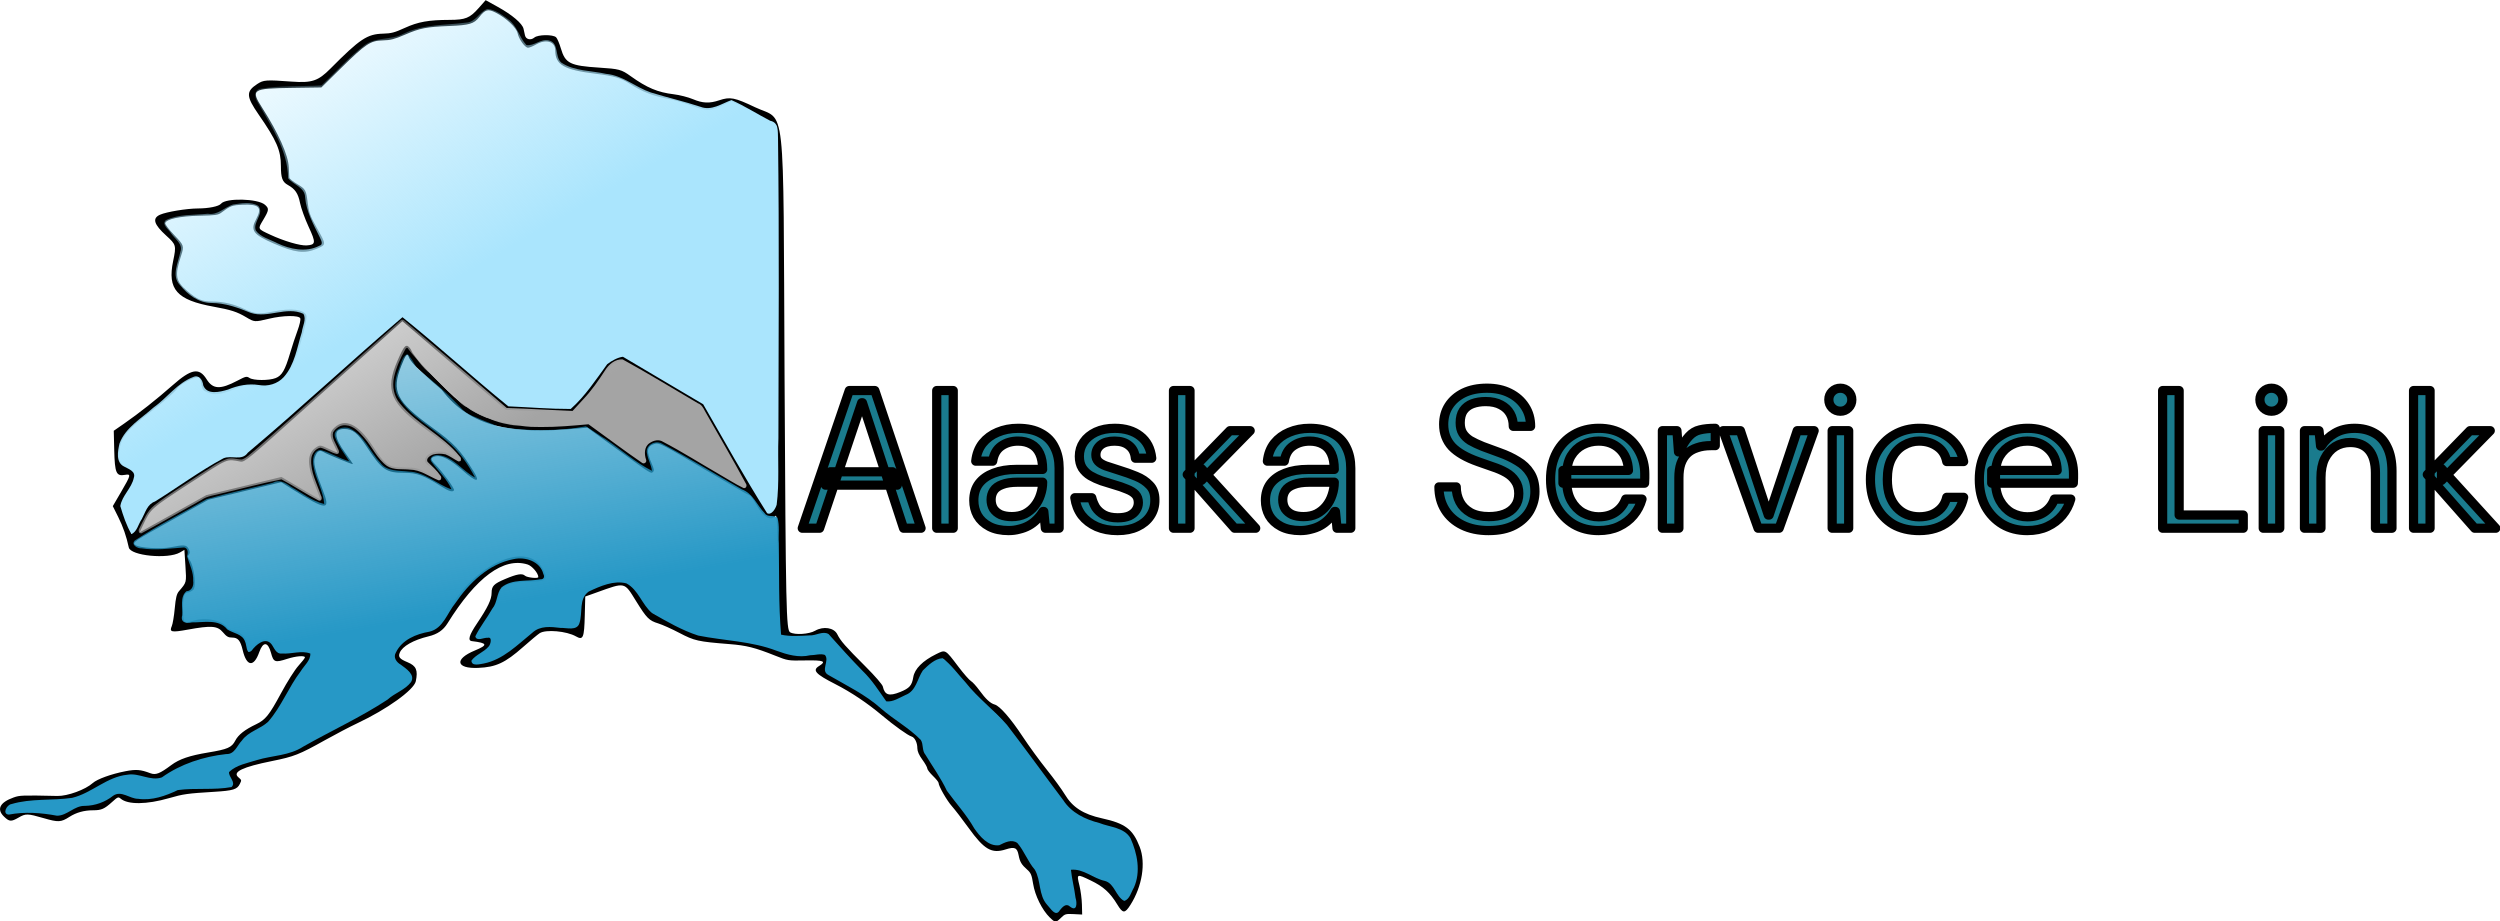 <?xml version="1.0" encoding="UTF-8" standalone="no"?>
<!-- Created with Inkscape (http://www.inkscape.org/) -->

<svg
   width="226.876mm"
   height="83.606mm"
   viewBox="0 0 857.485 315.99"
   version="1.1"
   id="svg1"
   inkscape:version="1.4.2 (f4327f4, 2025-05-13)"
   sodipodi:docname="aksl1_no_underline.svg"
   inkscape:export-filename="aksl1_no_underline.svg"
   inkscape:export-xdpi="119.6917"
   inkscape:export-ydpi="119.6917"
   xmlns:inkscape="http://www.inkscape.org/namespaces/inkscape"
   xmlns:sodipodi="http://sodipodi.sourceforge.net/DTD/sodipodi-0.dtd"
   xmlns:xlink="http://www.w3.org/1999/xlink"
   xmlns="http://www.w3.org/2000/svg"
   xmlns:svg="http://www.w3.org/2000/svg">
  <sodipodi:namedview
     id="namedview1"
     pagecolor="#ffffff"
     bordercolor="#000000"
     borderopacity="0.25"
     inkscape:showpageshadow="2"
     inkscape:pageopacity="0.0"
     inkscape:pagecheckerboard="0"
     inkscape:deskcolor="#d1d1d1"
     inkscape:document-units="mm"
     inkscape:zoom="0.87"
     inkscape:cx="692.52874"
     inkscape:cy="304.02299"
     inkscape:window-width="1920"
     inkscape:window-height="1111"
     inkscape:window-x="-9"
     inkscape:window-y="-9"
     inkscape:window-maximized="1"
     inkscape:current-layer="layer8-1">
    <inkscape:page
       x="0"
       y="1.9440756e-21"
       width="857.485"
       height="315.99"
       id="page1"
       margin="0"
       bleed="0" />
  </sodipodi:namedview>
  <defs
     id="defs1">
    <linearGradient
       inkscape:collect="always"
       xlink:href="#linearGradient401"
       id="linearGradient413"
       gradientUnits="userSpaceOnUse"
       x1="219.48"
       y1="502.8"
       x2="143.581"
       y2="371.339"
       gradientTransform="matrix(0.395,0,0,0.395,-10.495,-21.746)" />
    <linearGradient
       id="linearGradient401"
       inkscape:collect="always">
      <stop
         style="stop-color:#aae5fd;stop-opacity:1;"
         offset="0.484"
         id="stop401" />
      <stop
         style="stop-color:#aae5fd;stop-opacity:0;"
         offset="1"
         id="stop402" />
    </linearGradient>
    <linearGradient
       inkscape:collect="always"
       xlink:href="#linearGradient403"
       id="linearGradient414"
       gradientUnits="userSpaceOnUse"
       x1="215.106"
       y1="533.135"
       x2="145.305"
       y2="412.236"
       gradientTransform="matrix(0.395,0,0,0.395,-10.495,-21.746)" />
    <linearGradient
       id="linearGradient403"
       inkscape:collect="always">
      <stop
         style="stop-color:#a4a4a4;stop-opacity:1;"
         offset="0.435"
         id="stop403" />
      <stop
         style="stop-color:#a4a4a4;stop-opacity:0;"
         offset="1"
         id="stop404" />
    </linearGradient>
    <linearGradient
       inkscape:collect="always"
       xlink:href="#linearGradient405"
       id="linearGradient415"
       gradientUnits="userSpaceOnUse"
       x1="232.411"
       y1="648.342"
       x2="187.243"
       y2="392.182"
       gradientTransform="matrix(0.395,0,0,0.395,-10.495,-21.746)" />
    <linearGradient
       id="linearGradient405"
       inkscape:collect="always">
      <stop
         style="stop-color:#2698c6;stop-opacity:1;"
         offset="0.536"
         id="stop405" />
      <stop
         style="stop-color:#2698c6;stop-opacity:0;"
         offset="1"
         id="stop406" />
    </linearGradient>
  </defs>
  <g
     inkscape:label="Layer 1"
     inkscape:groupmode="layer"
     id="layer1"
     transform="translate(-71.244,-241.569)">
    <g
       inkscape:groupmode="layer"
       id="layer8-1"
       inkscape:label="tester"
       style="display:inline"
       transform="matrix(3.78,0,0,3.78,-6.374,-235.784)">
      <path
         style="display:none;fill:#f9f9f9;stroke:none;stroke-width:0.677"
         d="m 239.313,242.684 c -4.251,1.216 -7.384,5.496 -12.275,4.678 -10.421,0.642 -20.296,4.03 -30.167,6.867 -6.208,3.575 -10.216,10.104 -15.987,13.85 -7.087,1.055 -14.774,0.18 -21.482,2.858 -3.551,2.918 1.121,6.995 2.084,9.962 3.477,6.627 6.366,13.543 8.094,20.695 2.342,3.149 5.308,6.027 5.923,10.042 1.22,4.207 3.797,8.425 4.237,12.641 -6.094,2.88 -13.227,-0.515 -18.539,-3.511 -3.788,-2.652 2.664,-8.392 -1.823,-10.596 -7.914,-1.498 -14.96,3.89 -22.781,3.169 -3.346,0.474 -8.714,0.719 -9.722,4.386 1.37,3.53 6.045,5.976 4.71,10.354 -0.61,4.597 -1.731,10.413 2.992,13.509 6.926,5.256 16.244,4.842 24.273,7.614 5.027,1.623 10.411,-1.767 15.202,0.006 0.126,6.432 -2.794,12.706 -5.204,18.639 -2.442,5.671 -10.179,4.213 -15.264,5.308 -3.794,-0.112 -9.352,3.333 -12.045,-0.599 -0.772,-2.551 -3.883,-4.247 -5.984,-1.815 -8.582,6.527 -17.791,13.008 -23.764,21.924 -2.445,3.595 -0.556,8.041 2.784,10.423 3.264,4.747 -4.957,8.838 -2.637,13.838 1.935,4.665 2.745,10.831 7.564,13.661 4.904,0.891 9.946,-0.409 14.898,0.011 0.153,4.241 2.715,8.695 1.13,12.693 -2.932,2.397 -2.488,6.924 -2.742,10.306 1.426,3.591 6.676,1.921 9.741,2.749 5.478,0.668 10.589,3.675 13.293,8.315 2.494,1.643 5.158,-4.147 7.56,-0.894 2.342,3.006 6.164,3.936 9.895,2.985 2.55,-0.779 2.904,0.372 1.593,2.203 -4.178,7.441 -8.21,15.235 -14.228,21.495 -4.646,2.167 -7.229,6.761 -11.636,9.05 -8.233,1.957 -16.282,4.677 -23.531,8.955 -5.54,-0.285 -11.584,-3.174 -16.451,0.646 -4.844,1.8 -8.924,5.154 -13.678,6.93 -7.057,1.321 -14.684,0.298 -21.473,2.71 -2.138,1.89 1.372,3.237 3.153,2.747 6.948,0.026 14.291,0.975 20.777,-1.874 4.048,-0.264 8.141,-0.776 11.573,-3.046 4.178,-2.38 8.347,1.747 12.775,0.46 7.223,-1.344 14.349,-3.411 21.801,-3.187 2.675,-0.309 8.131,-0.431 7.167,-4.305 -0.756,-1.785 -0.335,-3.376 1.97,-3.538 11.352,-3.382 22.931,-6.86 33.179,-12.934 9.156,-5.297 19.119,-10.065 26.47,-17.605 0.541,-3.723 -4.768,-5.62 -5.405,-8.93 2.622,-7.54 14.646,-5.413 17.372,-12.917 5.056,-7.796 11.596,-15.874 21.018,-18.982 3.869,-1.371 10.7,0.468 10.311,4.735 -5.128,1.298 -12.798,0.061 -15.208,5.823 -1.431,5.352 -5.876,9.661 -6.898,15.047 0.383,1.923 3.603,1.325 4.303,1.966 -1.196,2.654 -5.929,3.811 -5.459,6.956 3.841,2.925 8.857,-0.898 12.275,-2.809 5.394,-3.366 10.095,-9.503 17.356,-8.373 3.034,-0.477 8.841,1.725 8.578,-3 0.775,-3.676 -0.599,-9.046 4.384,-10.448 3.616,-1.496 9.251,-3.796 11.902,0.367 6.137,7.267 13.95,13.724 23.79,15.731 8.267,2.023 16.914,2.347 24.935,5.284 5.493,1.377 11.164,1.911 16.821,2.211 -0.444,3.752 1.717,7.11 5.449,8.418 6.549,3.726 12.793,7.889 19.034,12.06 4.266,3.25 9.37,6.31 10.456,11.783 5.913,11.06 12.885,21.82 21.652,31.049 1.608,1.802 4.281,2.005 5.9,0.16 4.511,-2.004 6.099,3.356 7.779,6.064 3.698,5.297 3.555,12.416 8.115,17.162 2.352,1.254 4.159,-2.06 6.734,-1.306 3.295,-1.485 0.259,-5.729 0.633,-8.267 -1.478,-3.783 0.622,-5.401 4.394,-3.14 4.209,1.817 8.85,3.487 11.023,7.71 2.187,4.296 4.336,-0.605 5.21,-2.939 1.837,-5.095 1.252,-11.018 -0.688,-16.007 -3.638,-5.118 -10.903,-5.603 -16.079,-8.336 -5.699,-1.854 -8.584,-7.814 -12.132,-12.027 -8.329,-11.984 -17.51,-23.472 -28.06,-33.805 -3.068,-2.734 -5.157,-6.914 -8.954,-8.696 -5.498,0.967 -7.399,6.877 -10.001,10.811 -2.287,1.545 -5.111,3.554 -7.814,3.69 -6.722,-7.948 -12.822,-16.719 -21.199,-23.212 -4.889,-1.373 -10.227,-0.118 -15.25,-0.178 -1.202,-58.523 -0.828,-117.06 -0.903,-175.591 -4.191,-3.831 -9.969,-6.327 -15.256,-8.826 -4.464,-1.05 -8.33,3.894 -12.817,1.249 -9.777,-2.722 -19.576,-6.248 -28.812,-10.552 -5.672,-1.676 -12.957,-0.912 -17.387,-5.212 -1.742,-2.7 -3.105,-7.985 -7.578,-6.547 -1.968,0.564 -4.381,2.768 -5.396,-0.318 -3.163,-3.932 -6.256,-8.812 -11.31,-10.637 z"
         id="path4"
         transform="matrix(0.265,0,0,0.265,1.687,62.385)" />
      <path
         style="display:inline;fill:#000000;stroke-width:1.493"
         d="m 115.781,209.528 c -0.698,-0.695 -1.335,-1.986 -1.502,-3.045 -0.13,-0.823 -0.205,-0.998 -0.562,-1.311 -0.486,-0.427 -0.64,-0.688 -0.754,-1.284 -0.132,-0.69 -0.353,-0.79 -1.166,-0.531 -1.283,0.41 -1.949,0.025 -3.373,-1.948 -0.568,-0.787 -1.249,-1.673 -1.513,-1.968 -0.458,-0.512 -1.212,-1.831 -1.212,-2.12 -6e-5,-0.075 -0.231,-0.36 -0.513,-0.633 -0.282,-0.273 -0.513,-0.579 -0.513,-0.68 0,-0.101 -0.202,-0.46 -0.449,-0.797 -0.293,-0.401 -0.449,-0.753 -0.449,-1.016 0,-0.518 -0.232,-0.993 -0.529,-1.082 -0.335,-0.1 -1.564,-0.978 -2.68,-1.916 -1.334,-1.12 -2.805,-2.105 -4.237,-2.836 -1.806,-0.921 -2.105,-1.256 -1.474,-1.644 0.697,-0.429 0.43,-0.537 -1.251,-0.506 -1.565,0.029 -1.577,0.027 -2.727,-0.432 -1.844,-0.736 -2.6,-0.927 -4.171,-1.051 -2.836,-0.225 -3.161,-0.298 -4.523,-1.013 -0.688,-0.361 -1.553,-0.75 -1.921,-0.863 -0.831,-0.255 -1.046,-0.471 -2.003,-2.013 -1.103,-1.777 -0.948,-1.742 -3.597,-0.792 l -1.021,0.366 -0.044,1.723 c -0.052,2.035 -0.149,2.264 -0.798,1.894 -0.849,-0.484 -2.733,-0.651 -3.292,-0.292 -0.175,0.112 -0.857,0.681 -1.517,1.264 -1.622,1.433 -2.456,1.82 -4.069,1.886 -2.013,0.083 -2.182,-0.796 -0.304,-1.575 1.222,-0.507 1.167,-0.68 -0.268,-0.854 -0.392,-0.048 -0.251,-0.535 0.46,-1.592 0.986,-1.464 1.334,-2.192 1.335,-2.79 0.002,-0.617 0.198,-0.818 1.22,-1.251 1.086,-0.46 1.556,-0.539 1.806,-0.304 0.186,0.174 1.211,0.28 1.211,0.125 0,-0.352 -0.569,-1.018 -0.978,-1.145 -2.178,-0.675 -4.655,1.148 -7.265,5.348 -0.383,0.617 -0.914,0.982 -1.704,1.172 -1.393,0.334 -2.394,0.904 -2.628,1.494 -0.154,0.389 -0.014,0.558 0.716,0.861 0.781,0.324 0.951,0.718 0.743,1.722 -0.162,0.781 -2.622,2.55 -5.295,3.806 -0.661,0.311 -1.983,1.002 -2.937,1.535 -2.348,1.313 -2.814,1.497 -4.819,1.901 -2.66,0.536 -3.603,0.986 -3.061,1.461 0.321,0.281 0.316,0.259 0.139,0.625 -0.236,0.486 -0.609,0.6 -2.295,0.703 -2.459,0.15 -2.824,0.201 -4.131,0.579 -2.015,0.583 -3.726,0.6 -4.379,0.045 -0.215,-0.183 -0.266,-0.164 -0.772,0.294 -0.708,0.64 -0.977,0.759 -1.721,0.76 -0.823,9e-4 -1.529,0.196 -2.156,0.596 -0.775,0.495 -0.999,0.506 -2.341,0.118 -1.472,-0.426 -1.625,-0.429 -2.282,-0.049 -0.671,0.388 -0.832,0.376 -1.322,-0.099 -0.684,-0.663 -0.369,-1.284 0.875,-1.727 0.568,-0.202 0.767,-0.209 3.977,-0.139 0.919,0.02 2.543,-0.573 3.209,-1.173 0.396,-0.357 1.688,-0.823 2.96,-1.07 0.972,-0.188 1.376,-0.156 2.265,0.18 0.488,0.184 0.855,0.042 1.898,-0.739 0.728,-0.544 1.664,-0.864 3.337,-1.14 1.777,-0.293 2.147,-0.454 2.471,-1.08 0.276,-0.534 0.866,-0.997 1.895,-1.487 0.843,-0.402 1.186,-0.829 2.247,-2.797 0.571,-1.059 1.264,-2.152 1.594,-2.515 0.322,-0.353 0.585,-0.692 0.585,-0.753 0,-0.19 -0.825,-0.121 -1.616,0.135 -1.108,0.358 -1.234,0.311 -1.464,-0.547 -0.275,-1.023 -0.719,-1.05 -1.067,-0.063 -0.492,1.393 -1.146,1.315 -1.5,-0.178 -0.207,-0.875 -0.432,-1.145 -0.955,-1.145 -0.355,0 -0.511,-0.089 -0.842,-0.482 -0.496,-0.588 -1.05,-0.629 -3.199,-0.237 -1.48,0.27 -1.681,0.224 -1.437,-0.329 0.082,-0.187 0.202,-0.903 0.266,-1.593 0.091,-0.98 0.174,-1.322 0.383,-1.566 0.702,-0.821 0.685,-0.755 0.586,-2.302 l -0.093,-1.449 -0.404,0.235 c -1.087,0.631 -4.48,0.301 -4.642,-0.452 -0.217,-1.012 -0.518,-1.881 -0.957,-2.76 l -0.494,-0.992 0.758,-1.299 c 0.894,-1.532 0.918,-1.638 0.342,-1.537 -0.788,0.139 -0.919,-0.163 -0.97,-2.226 l -0.043,-1.776 0.94,-0.652 c 1.358,-0.942 2.975,-2.22 4.393,-3.472 1.709,-1.508 2.415,-1.635 3.089,-0.555 0.575,0.922 1.235,0.954 2.796,0.134 0.76,-0.399 0.84,-0.417 1.097,-0.248 0.368,0.242 1.769,0.249 2.373,0.012 0.571,-0.224 0.855,-0.714 1.312,-2.261 0.184,-0.624 0.487,-1.543 0.673,-2.043 0.186,-0.5 0.3,-1.002 0.254,-1.115 -0.12,-0.293 -1.56,-0.275 -2.851,0.035 -1.293,0.311 -1.311,0.309 -2.059,-0.136 -0.827,-0.493 -1.392,-0.676 -2.947,-0.956 -3.356,-0.604 -4.218,-1.575 -3.681,-4.15 0.293,-1.407 0.273,-1.48 -0.621,-2.292 -1.134,-1.029 -1.299,-1.58 -0.57,-1.906 0.579,-0.259 2.427,-0.564 3.445,-0.568 0.981,-0.003 1.895,-0.191 2.087,-0.429 0.438,-0.542 3.344,-0.474 3.987,0.093 0.39,0.344 0.375,0.482 -0.153,1.368 -0.509,0.854 -0.533,0.803 0.64,1.351 1.227,0.574 2.716,1.011 3.301,0.97 0.833,-0.058 0.851,-0.236 0.172,-1.7 -0.329,-0.711 -0.677,-1.675 -0.772,-2.144 -0.179,-0.882 -0.443,-1.272 -1.118,-1.647 -0.488,-0.271 -0.621,-0.636 -0.621,-1.704 0,-1.428 -0.381,-2.31 -2.02,-4.68 -1.14,-1.648 -1.161,-2.096 -0.129,-2.768 0.579,-0.377 0.787,-0.392 3.122,-0.221 1.841,0.135 2.405,-0.054 3.519,-1.176 2.69,-2.709 3.338,-3.139 4.786,-3.175 0.733,-0.018 1.045,-0.101 1.963,-0.521 1.208,-0.552 2.158,-0.722 4.068,-0.728 1.438,-0.004 1.829,-0.163 2.628,-1.065 l 0.642,-0.724 1.108,0.614 c 1.296,0.718 2.22,1.504 2.328,1.98 0.042,0.185 0.102,0.455 0.133,0.6 0.079,0.369 0.525,0.475 0.847,0.201 0.327,-0.278 1.689,-0.296 1.976,-0.026 0.102,0.096 0.297,0.552 0.433,1.013 0.4,1.353 0.833,1.57 3.473,1.739 1.813,0.116 2.018,0.171 2.854,0.77 1.478,1.06 2.468,1.477 3.915,1.649 0.527,0.063 1.31,0.263 1.744,0.446 0.881,0.371 1.498,0.397 2.38,0.101 0.995,-0.334 1.389,-0.259 3.246,0.625 2.844,1.353 2.552,-1.315 2.685,24.5 0.11,21.138 0.149,22.937 0.504,23.148 0.433,0.257 1.716,0.177 2.27,-0.142 0.751,-0.433 1.712,-0.28 2.009,0.318 0.303,0.611 0.722,1.09 2.571,2.937 0.856,0.855 1.522,1.626 1.563,1.808 0.173,0.779 0.567,0.903 1.577,0.494 0.845,-0.341 1.062,-0.589 1.187,-1.351 0.122,-0.747 0.854,-1.481 2.073,-2.081 0.864,-0.425 0.811,-0.455 2.021,1.141 0.48,0.633 0.991,1.217 1.135,1.298 0.144,0.081 0.49,0.461 0.768,0.844 0.578,0.795 0.989,1.176 1.394,1.291 0.463,0.132 1.452,1.265 2.533,2.904 0.56,0.849 1.544,2.2 2.186,3.001 0.642,0.802 1.377,1.81 1.634,2.24 0.7,1.175 1.679,1.806 3.376,2.178 2.113,0.463 2.803,0.985 3.424,2.591 0.567,1.467 0.229,3.581 -0.841,5.263 -0.509,0.8 -0.686,0.796 -1.188,-0.028 -0.669,-1.097 -1.262,-1.633 -2.425,-2.192 -1.271,-0.611 -1.278,-0.608 -1.015,0.457 0.113,0.457 0.215,1.238 0.227,1.735 l 0.022,0.904 -0.77,-0.039 c -0.717,-0.036 -0.796,-0.013 -1.147,0.331 -0.472,0.464 -0.528,0.462 -1.027,-0.035 z m 0.975,-0.92 c 0.319,-0.406 0.56,-0.449 0.978,-0.174 0.28,0.184 0.285,0.179 0.285,-0.271 -1.5e-4,-0.407 -0.205,-1.649 -0.458,-2.779 -0.084,-0.377 -0.072,-0.392 0.318,-0.392 0.494,0 1.26,0.289 1.628,0.613 0.15,0.132 0.497,0.273 0.772,0.313 0.799,0.116 1.13,0.339 1.519,1.023 0.741,1.303 0.809,1.313 1.364,0.19 0.568,-1.148 0.643,-2.175 0.261,-3.591 -0.435,-1.616 -0.604,-1.762 -2.648,-2.297 -2.434,-0.637 -3.057,-1.048 -4.276,-2.821 -0.456,-0.663 -1.101,-1.531 -1.435,-1.929 -0.333,-0.398 -1.056,-1.374 -1.607,-2.17 -1.512,-2.186 -2.357,-3.181 -3.17,-3.738 -0.406,-0.278 -1.025,-0.867 -1.377,-1.309 -0.352,-0.442 -1.002,-1.199 -1.444,-1.682 -0.443,-0.483 -0.928,-1.038 -1.078,-1.233 -0.274,-0.355 -0.274,-0.355 -0.769,-0.114 -0.862,0.42 -1.412,0.972 -1.59,1.597 -0.287,1.007 -0.564,1.306 -1.701,1.84 -1.379,0.648 -1.461,0.628 -2.062,-0.518 -0.403,-0.767 -0.794,-1.232 -2.14,-2.545 -0.906,-0.884 -1.83,-1.885 -2.053,-2.226 -0.426,-0.65 -0.532,-0.698 -1.105,-0.493 -0.729,0.26 -2.259,0.363 -3.064,0.205 l -0.77,-0.151 -0.033,-5.536 c -0.028,-4.636 -0.061,-5.501 -0.204,-5.317 -0.39,0.501 -1.082,0.117 -1.674,-0.929 -0.29,-0.512 -0.585,-0.932 -0.656,-0.934 -0.071,-0.001 -1.943,-1.081 -4.161,-2.399 -3.756,-2.231 -4.06,-2.388 -4.428,-2.29 -0.759,0.203 -0.829,0.636 -0.295,1.831 0.198,0.442 0.223,0.612 0.108,0.72 -0.196,0.184 -0.108,0.24 -3.293,-2.078 l -2.662,-1.937 -1.041,0.092 c -5.879,0.519 -9.579,-0.112 -12.185,-3.532 -1.271,-1.126 -0.198,-0.131 -1.851,-1.642 -0.547,-0.5 -0.383,-0.356 -0.613,-0.598 -0.23,-0.241 -0.457,-0.553 -0.505,-0.693 -0.149,-0.442 -0.29,-0.284 -0.711,0.8 -0.889,2.288 -0.433,3.201 2.756,5.515 2.079,1.509 2.613,2.075 3.852,4.08 0.616,0.996 0.196,0.942 -1.018,-0.131 -1.123,-0.993 -1.917,-1.411 -2.442,-1.288 -0.51,0.12 -0.518,0.278 -0.036,0.754 0.623,0.615 1.774,2.198 1.69,2.325 -0.133,0.202 -0.459,0.101 -1.2,-0.371 -1.514,-0.965 -2.182,-1.211 -3.29,-1.211 -1.692,0 -2.039,-0.24 -3.453,-2.391 -0.807,-1.228 -1.263,-1.586 -2.022,-1.587 -0.986,-9.2e-4 -0.95,0.732 0.105,2.188 0.381,0.525 0.692,0.976 0.692,1.001 0,0.072 -2.314,-0.874 -2.661,-1.088 -0.374,-0.23 -0.597,-0.098 -0.798,0.472 -0.161,0.459 0.024,1.23 0.711,2.959 0.766,1.929 0.379,1.912 -2.851,-0.123 l -0.915,-0.577 -3.307,0.797 -3.307,0.797 -3.222,1.799 c -3.648,2.037 -3.713,2.081 -3.372,2.319 0.353,0.246 2.307,0.364 3.158,0.191 1.237,-0.251 1.455,-0.231 1.651,0.149 0.136,0.264 0.14,0.376 0.02,0.512 -0.122,0.138 -0.106,0.243 0.075,0.502 0.425,0.609 0.632,2.463 0.303,2.717 -0.15,0.116 -0.347,0.211 -0.436,0.211 -0.359,0 -0.479,0.366 -0.475,1.459 0.004,1.319 0.06,1.393 0.848,1.142 1.193,-0.381 2.742,-0.073 3.209,0.638 0.047,0.071 0.32,0.188 0.607,0.261 0.713,0.18 1.112,0.617 1.212,1.327 l 0.082,0.578 0.406,-0.499 c 0.747,-0.92 1.702,-0.846 2.052,0.158 0.169,0.485 0.228,0.493 1.787,0.235 1.793,-0.296 1.99,0.31 0.61,1.878 -0.289,0.329 -0.983,1.438 -1.541,2.466 -1.118,2.057 -1.385,2.361 -2.523,2.879 -0.8,0.364 -1.228,0.761 -1.844,1.713 -0.359,0.554 -0.359,0.554 -1.368,0.623 -1.643,0.112 -4.072,0.996 -5.085,1.851 -0.559,0.472 -0.811,0.494 -1.828,0.165 -1.383,-0.447 -2.454,-0.253 -4.229,0.766 -2.297,1.318 -1.909,1.208 -4.562,1.297 -2.742,0.092 -3.753,0.307 -3.829,0.814 -0.041,0.271 -0.016,0.281 0.513,0.211 1.568,-0.209 2.032,-0.213 2.907,-0.027 1.246,0.266 1.605,0.247 2.056,-0.109 0.57,-0.451 1.211,-0.661 2.013,-0.661 0.776,0 1.138,-0.135 1.908,-0.712 0.582,-0.436 0.976,-0.468 1.563,-0.128 0.911,0.529 2.559,0.41 3.97,-0.287 0.77,-0.38 0.77,-0.38 2.952,-0.345 2.621,0.042 2.855,-0.028 2.396,-0.726 -0.153,-0.233 -0.278,-0.511 -0.278,-0.618 0,-0.596 2.534,-1.447 5.463,-1.836 0.217,-0.029 0.736,-0.261 1.155,-0.517 0.419,-0.256 2.012,-1.117 3.54,-1.915 2.914,-1.521 4.152,-2.247 4.794,-2.812 0.212,-0.187 0.645,-0.468 0.963,-0.626 1.056,-0.524 1.01,-1.219 -0.126,-1.916 -0.764,-0.468 -0.891,-0.778 -0.581,-1.423 0.42,-0.875 1.579,-1.649 2.663,-1.779 1.073,-0.129 1.368,-0.373 2.151,-1.78 2.369,-4.256 7.065,-6.431 8.565,-3.967 0.592,0.973 0.391,1.254 -0.896,1.254 -2.086,0 -2.982,0.371 -2.987,1.237 -0.003,0.435 -0.125,0.713 -0.656,1.487 -0.359,0.524 -0.837,1.269 -1.064,1.657 l -0.411,0.705 0.554,-0.089 c 0.917,-0.148 0.936,-0.143 0.977,0.253 0.049,0.475 -0.309,0.904 -1.206,1.442 -0.836,0.502 -0.872,0.662 -0.148,0.658 1.143,-0.006 3.048,-1.034 4.138,-2.232 0.771,-0.848 1.747,-1.325 2.48,-1.213 2.502,0.384 2.543,0.365 2.617,-1.201 0.075,-1.579 0.201,-1.767 1.555,-2.315 2.233,-0.904 3.036,-0.702 4.067,1.022 0.603,1.008 1.104,1.565 1.492,1.656 0.186,0.044 0.923,0.405 1.637,0.801 1.577,0.877 2.054,1.01 4.47,1.253 2.107,0.212 3.28,0.462 4.757,1.014 1.471,0.55 1.91,0.619 2.695,0.423 1.58,-0.395 2.1,-0.144 1.793,0.869 -0.245,0.808 -0.271,0.779 1.568,1.7 1.365,0.683 2.296,1.31 3.546,2.387 0.506,0.436 1.483,1.17 2.171,1.632 1.205,0.808 1.689,1.354 1.48,1.672 -0.125,0.19 0.316,1.037 1.134,2.178 0.402,0.561 0.766,1.157 0.808,1.324 0.136,0.534 0.427,0.969 1.125,1.682 0.374,0.383 0.831,0.977 1.015,1.32 1.134,2.12 2.306,2.939 3.197,2.235 0.647,-0.512 1.619,-0.038 1.894,0.924 0.07,0.245 0.386,0.757 0.702,1.139 0.316,0.382 0.601,0.862 0.635,1.068 0.033,0.205 0.098,0.644 0.143,0.976 0.107,0.788 0.318,1.245 0.825,1.787 0.501,0.536 0.559,0.541 0.921,0.082 z m -83.516,-35.199 0.682,-1.327 3.515,-2.292 c 3.515,-2.292 3.515,-2.292 4.092,-2.209 0.318,0.046 0.696,0.088 0.841,0.094 0.18,0.007 2.538,-2.024 7.44,-6.41 3.947,-3.531 7.218,-6.406 7.269,-6.389 0.051,0.017 2.223,1.856 4.827,4.085 l 4.735,4.054 1.85,0.077 c 1.018,0.043 2.288,0.108 2.823,0.146 l 0.972,0.068 1.017,-1.079 c 0.587,-0.622 1.253,-1.496 1.574,-2.063 0.519,-0.918 0.608,-1.009 1.326,-1.349 l 0.77,-0.365 1.947,1.151 c 1.071,0.633 2.75,1.628 3.732,2.211 l 1.786,1.061 2.835,4.937 c 1.624,2.828 2.919,4.952 3.033,4.972 0.119,0.021 0.312,-0.154 0.482,-0.438 0.283,-0.473 0.283,-0.473 0.251,-17.554 l -0.033,-17.081 -2.046,-1.124 -2.046,-1.124 -0.871,0.412 c -1.086,0.514 -1.383,0.513 -2.745,-0.003 -0.602,-0.228 -1.424,-0.476 -1.827,-0.551 -1.661,-0.309 -2.618,-0.674 -3.835,-1.46 -0.778,-0.503 -1.378,-0.675 -3.074,-0.884 -2.849,-0.351 -3.642,-0.811 -3.642,-2.111 0,-0.808 -0.83,-1.072 -1.733,-0.549 -0.282,0.163 -0.614,0.299 -0.736,0.301 -0.278,0.004 -0.833,-0.766 -0.951,-1.32 -0.107,-0.504 -1.035,-1.38 -1.963,-1.855 -0.727,-0.371 -0.964,-0.309 -1.524,0.403 -0.474,0.602 -0.89,0.726 -2.685,0.798 -2.116,0.086 -2.679,0.196 -4.063,0.795 -0.938,0.406 -1.294,0.497 -1.993,0.513 -1.13,0.025 -1.547,0.302 -3.81,2.529 l -1.769,1.741 -2.644,0.039 c -3.669,0.054 -3.793,0.137 -2.71,1.83 1.472,2.302 2.351,4.273 2.401,5.381 0.019,0.431 0.039,0.852 0.044,0.936 0.005,0.084 0.319,0.339 0.698,0.567 0.799,0.48 0.83,0.536 0.983,1.795 0.098,0.804 0.223,1.137 0.825,2.207 0.874,1.55 0.875,1.506 -0.044,1.893 -1.081,0.456 -1.948,0.349 -3.842,-0.472 -1.902,-0.825 -2.18,-1.203 -1.629,-2.224 0.576,-1.068 0.276,-1.381 -1.258,-1.308 -0.934,0.044 -1.088,0.102 -1.897,0.713 -0.29,0.219 -0.535,0.254 -1.989,0.283 -1.769,0.035 -3.033,0.311 -3.106,0.678 -0.02,0.102 0.341,0.578 0.802,1.059 0.912,0.951 0.929,1.002 0.638,1.891 -0.591,1.801 -0.506,2.292 0.557,3.204 0.89,0.764 1.343,0.955 2.264,0.955 1.017,0 1.943,0.215 2.927,0.678 0.966,0.455 1.309,0.485 2.602,0.228 1.664,-0.331 2.807,-0.195 3.016,0.36 0.148,0.395 -0.906,4.089 -1.448,5.072 -0.51,0.927 -1.705,1.589 -2.62,1.452 -1.554,-0.232 -1.505,-0.235 -2.433,0.148 -1.184,0.488 -1.791,0.573 -2.395,0.336 -0.505,-0.198 -0.536,-0.242 -0.661,-0.951 -0.057,-0.322 -0.145,-0.452 -0.306,-0.452 -0.397,0 -1.578,0.625 -1.797,0.952 -0.247,0.368 -1.204,1.208 -2.65,2.325 -2.149,1.66 -2.627,2.328 -2.66,3.717 -0.017,0.69 0.126,0.884 0.876,1.196 0.918,0.382 0.863,0.946 -0.254,2.586 -0.565,0.83 -0.565,0.759 -0.017,2.008 0.246,0.56 0.448,1.114 0.449,1.23 0.004,0.399 0.146,0.207 0.826,-1.116 z m 9.424,-3.023 3.407,-0.824 0.584,0.342 c 0.321,0.188 1.099,0.647 1.728,1.021 0.629,0.373 1.162,0.661 1.185,0.64 0.023,-0.021 -0.127,-0.449 -0.332,-0.95 -0.893,-2.178 -0.879,-3.208 0.049,-3.779 0.288,-0.177 0.354,-0.166 1.088,0.181 0.43,0.204 0.781,0.348 0.781,0.32 0,-0.028 -0.144,-0.34 -0.32,-0.695 -0.414,-0.836 -0.404,-1.129 0.053,-1.558 0.953,-0.895 2.153,-0.324 3.437,1.637 1.194,1.823 1.443,1.989 2.981,1.989 0.971,0 1.093,0.031 2.128,0.539 l 1.098,0.539 -0.382,-0.521 c -0.21,-0.287 -0.529,-0.612 -0.71,-0.723 -0.755,-0.465 -0.144,-1.281 0.958,-1.281 0.491,0 0.742,0.085 1.286,0.437 l 0.676,0.437 -0.307,-0.407 c -0.496,-0.657 -1.247,-1.312 -2.749,-2.399 -3.373,-2.441 -3.875,-3.619 -2.697,-6.325 0.6,-1.378 0.763,-1.55 1.102,-1.162 0.137,0.157 0.2,0.368 0.248,0.437 0.801,1.146 1.358,1.626 3.198,3.464 3.025,3.021 5.845,3.478 11.772,2.955 l 1.046,-0.092 1.521,1.104 c 0.837,0.607 1.995,1.45 2.574,1.872 0.976,0.712 1.043,0.743 0.922,0.417 -0.359,-0.969 0.05,-1.72 1.054,-1.932 0.418,-0.088 0.641,0.024 3.969,2.003 1.939,1.153 3.691,2.18 3.892,2.281 0.407,0.205 0.644,0.663 -2.54,-4.909 l -1.276,-2.232 -3.493,-2.072 c -1.921,-1.14 -3.555,-2.072 -3.631,-2.072 -0.648,0 -1.141,0.398 -1.685,1.361 -0.333,0.59 -1.003,1.464 -1.658,2.163 l -1.099,1.173 -1.348,-0.069 c -0.741,-0.038 -2.109,-0.105 -3.04,-0.148 l -1.693,-0.08 -4.697,-4.019 -4.697,-4.019 -1.952,1.746 c -1.074,0.96 -4.291,3.842 -7.15,6.404 -4.894,4.386 -5.22,4.654 -5.583,4.59 -1.335,-0.236 -1.003,-0.378 -4.62,1.975 -3.538,2.301 -3.525,2.29 -4.225,3.775 l -0.317,0.673 3.028,-1.691 3.028,-1.691 z"
         id="path388-3"
         sodipodi:nodetypes="cssssssssssscsssssssssscsssssssscssscsssssssssssssssscssssssscsssssscsssssssssscssscscscssssscsssscsssscssssssssssssccscscsssscscssscsssssssssssssssssssscssscssccsssssccssssssssssssssssssscssscssssscsssssssssssscssssssssscccssssssssssssscssssssssssscsscssscsssscssssssssssssscssssssssscsssssssssssssssssssssccsccsssccccssscsscsssscccsccsssscssscscsccsscsssssscscsssssssssscssssssssssccccsssssssssssscsssscssssssccssssssscsssscsccccsscsscccc" />
      <path
         style="display:inline;fill:url(#linearGradient413);stroke:none;stroke-width:0.103"
         d="m 64.766,127.091 c -0.736,0.257 -1.069,1.217 -1.936,1.244 -1.88,0.248 -3.908,0.13 -5.677,1.004 -1.136,0.622 -2.58,0.25 -3.613,1.098 -1.383,1.077 -2.554,2.396 -3.827,3.597 -1.853,0.1 -3.734,0.003 -5.568,0.297 -0.608,0.134 -0.506,0.86 -0.225,1.252 1.206,2.16 2.727,4.308 2.758,6.883 0.471,0.581 1.517,0.81 1.541,1.718 0.108,1.303 0.745,2.448 1.313,3.594 0.106,0.268 0.414,0.686 -0.043,0.815 -1.203,0.617 -2.63,0.31 -3.827,-0.256 -0.641,-0.342 -1.487,-0.528 -1.919,-1.143 -0.294,-0.761 0.808,-1.529 0.23,-2.227 -0.679,-0.416 -1.567,-0.234 -2.313,-0.122 -0.78,0.261 -1.376,0.987 -2.265,0.833 -1.267,0.136 -2.647,0.012 -3.818,0.584 -0.42,0.407 0.291,0.855 0.478,1.194 0.339,0.509 1.116,0.975 0.845,1.677 -0.17,0.954 -0.852,2.155 -0.043,3.014 0.713,0.877 1.693,1.623 2.873,1.628 1.234,0.006 2.419,0.429 3.563,0.9 1.573,0.511 3.224,-0.626 4.762,0.082 0.314,0.486 -0.079,1.139 -0.132,1.66 -0.436,1.388 -0.641,2.971 -1.647,4.089 -0.577,0.622 -1.43,0.861 -2.247,0.715 -0.963,-0.155 -1.915,0.041 -2.805,0.411 -0.723,0.214 -1.906,0.53 -2.25,-0.387 -0.035,-0.442 -0.373,-0.985 -0.888,-0.76 -1.469,0.542 -2.395,1.914 -3.645,2.794 -1.091,0.986 -2.532,1.8 -3.063,3.246 -0.158,0.692 -0.365,1.733 0.445,2.107 0.389,0.216 1.048,0.423 0.854,1.003 -0.192,0.95 -1.078,1.62 -1.225,2.569 0.256,0.866 0.555,1.769 1.007,2.536 0.505,-0.189 0.632,-0.923 0.94,-1.358 0.328,-0.596 0.486,-1.338 1.197,-1.593 2.077,-1.287 4.05,-2.756 6.203,-3.915 0.732,-0.324 1.679,0.275 2.221,-0.512 4.761,-4.004 9.304,-8.258 14.035,-12.296 3.26,2.622 6.364,5.453 9.603,8.087 1.882,0.08 3.79,0.244 5.663,0.239 1.311,-1.165 2.287,-2.658 3.31,-4.064 0.406,-0.317 0.966,-0.618 1.427,-0.673 2.427,1.436 4.854,2.872 7.281,4.308 1.905,3.312 3.762,6.654 5.802,9.887 0.396,0.214 0.769,-0.411 0.867,-0.768 0.256,-2 0.087,-4.033 0.158,-6.045 0.018,-9.067 0.081,-18.136 -0.036,-27.203 -0.032,-0.629 0.092,-1.428 -0.707,-1.593 -1.177,-0.61 -2.32,-1.344 -3.517,-1.878 -0.9,0.326 -1.815,1.006 -2.826,0.605 -1.48,-0.492 -3.004,-0.833 -4.491,-1.296 -1.396,-0.475 -2.547,-1.549 -4.062,-1.688 -1.342,-0.301 -2.849,-0.236 -4.039,-1.003 -0.66,-0.522 -0.176,-1.827 -1.174,-2.036 -0.722,-0.167 -1.326,0.543 -2.014,0.425 -0.651,-0.702 -0.845,-1.765 -1.666,-2.344 -0.55,-0.402 -1.169,-0.878 -1.871,-0.933 z"
         id="path399-8" />
      <path
         style="display:inline;fill:url(#linearGradient414);stroke:none;stroke-width:0.045"
         d="m 56.932,155.325 c -4.453,3.926 -8.83,7.938 -13.301,11.843 -0.369,0.281 -0.7,0.658 -1.146,0.811 -0.481,-7.9e-4 -0.97,-0.224 -1.443,-0.015 -0.853,0.315 -1.576,0.895 -2.349,1.361 -1.392,0.93 -2.84,1.785 -4.16,2.818 -0.663,0.516 -0.962,1.33 -1.337,2.052 -0.13,0.168 -0.105,0.51 0.17,0.481 1.823,-0.981 3.622,-2.018 5.437,-3.02 0.561,-0.396 1.263,-0.434 1.906,-0.621 1.789,-0.415 3.564,-0.9 5.366,-1.253 1.134,0.604 2.221,1.33 3.372,1.919 0.292,0.096 0.332,-0.266 0.208,-0.448 -0.358,-1.084 -0.96,-2.142 -0.879,-3.315 0.027,-0.463 0.368,-0.941 0.833,-1.034 0.517,0.124 0.968,0.457 1.483,0.573 0.295,0.008 0.203,-0.356 0.086,-0.508 -0.17,-0.465 -0.573,-0.942 -0.412,-1.463 0.245,-0.387 0.674,-0.69 1.152,-0.63 0.714,0.028 1.221,0.629 1.661,1.126 0.725,0.825 1.163,1.908 2.074,2.565 0.611,0.394 1.391,0.254 2.066,0.33 0.96,0.006 1.74,0.615 2.595,0.964 0.261,0.061 0.335,-0.286 0.168,-0.434 -0.316,-0.474 -0.751,-0.845 -1.153,-1.239 -0.163,-0.314 0.242,-0.564 0.491,-0.662 0.364,-0.099 0.769,-0.092 1.137,-0.016 0.409,0.157 0.769,0.443 1.165,0.641 0.284,0.051 0.305,-0.326 0.118,-0.456 -1.521,-1.915 -3.903,-2.915 -5.427,-4.809 -0.541,-0.648 -0.705,-1.538 -0.529,-2.352 0.187,-0.887 0.576,-1.741 1.02,-2.536 0.045,-0.125 0.192,-0.226 0.266,-0.061 0.222,0.293 0.497,0.639 0.755,0.912 0.359,0.441 0.607,0.791 1.039,1.164 0.233,0.126 0.832,0.869 2.249,2.133 0.291,0.263 0.871,0.95 1.34,1.116 0.59,0.566 3.358,1.637 1.101,0.486 1.611,1.307 4.835,1.178 2.736,1.091 1.745,0.112 1.155,0.193 2.845,0.192 1.437,0.011 2.869,-0.122 4.298,-0.249 1.62,1.16 3.207,2.367 4.851,3.492 0.187,0.159 0.466,-0.044 0.376,-0.271 -0.178,-0.514 -0.179,-1.213 0.341,-1.528 0.352,-0.235 0.819,-0.349 1.197,-0.101 1.742,0.908 3.401,1.965 5.102,2.945 0.733,0.413 1.437,0.883 2.196,1.247 0.249,0.073 0.349,-0.242 0.213,-0.409 -1.186,-2.216 -2.474,-4.377 -3.707,-6.568 -0.151,-0.295 -0.31,-0.598 -0.643,-0.715 -2.274,-1.331 -4.52,-2.713 -6.831,-3.981 -0.672,-0.044 -1.258,0.453 -1.593,1 -0.596,0.927 -1.227,1.834 -1.988,2.635 -0.317,0.351 -0.64,0.696 -0.96,1.044 -1.992,-0.077 -3.982,-0.206 -5.975,-0.27 -3.115,-2.66 -6.216,-5.336 -9.345,-7.979 -0.084,-0.029 -0.154,-0.054 -0.234,0.002 z"
         id="path400-7"
         sodipodi:nodetypes="cccccccccccccccccccccccccccccccccccccccccccccccccccccccccc" />
      <path
         style="display:inline;fill:url(#linearGradient415);stroke:none;stroke-width:0.103"
         d="m 57.433,158.439 c -0.496,0.301 -0.559,1.02 -0.788,1.521 -0.3,0.805 -0.42,1.747 0.123,2.483 1.042,1.656 2.867,2.567 4.294,3.844 1.101,0.895 1.923,2.092 2.578,3.329 -1.152,-0.6 -1.982,-1.913 -3.353,-2.03 -0.344,-0.052 -0.903,0.227 -0.587,0.619 0.593,0.825 1.402,1.554 1.806,2.483 -1.324,-0.448 -2.41,-1.566 -3.876,-1.612 -0.902,-0.112 -2.013,0.022 -2.603,-0.828 -0.947,-0.992 -1.441,-2.492 -2.754,-3.085 -0.521,-0.244 -1.535,0.031 -1.351,0.744 0.28,0.819 0.857,1.533 1.298,2.236 -0.898,-0.262 -1.706,-0.789 -2.601,-1.03 -0.688,0.055 -0.751,0.985 -0.629,1.511 0.19,1.166 0.884,2.217 0.964,3.387 -1.108,-0.244 -2.029,-1.011 -3.009,-1.549 -0.505,-0.384 -1.058,-0.702 -1.682,-0.365 -1.989,0.504 -4.012,0.917 -5.98,1.477 -2.168,1.262 -4.433,2.378 -6.526,3.761 -0.359,0.38 0.26,0.738 0.612,0.706 1.291,0.2 2.595,0.01 3.88,-0.083 0.364,0.087 0.363,0.517 0.255,0.795 0.222,0.74 0.6,1.449 0.559,2.246 0.066,0.438 -0.132,0.91 -0.61,0.934 -0.617,0.515 -0.331,1.476 -0.383,2.173 -0.189,0.677 0.363,0.775 0.879,0.652 1.06,0.02 2.443,-0.339 3.207,0.637 0.533,0.362 1.381,0.396 1.617,1.116 0.158,0.297 0.096,1.258 0.597,0.808 0.373,-0.514 1.229,-1.273 1.788,-0.593 0.266,0.343 0.414,0.931 0.97,0.857 0.851,0.067 1.755,-0.308 2.565,0.004 0.032,0.621 -0.569,1.102 -0.869,1.6 -1.108,1.451 -1.756,3.218 -2.963,4.592 -0.723,0.669 -1.786,0.872 -2.382,1.706 -0.445,0.454 -0.655,1.259 -1.412,1.221 -2.08,0.229 -4.135,0.898 -5.847,2.118 -1.035,0.365 -2.065,-0.434 -3.125,-0.242 -1.864,0.181 -3.241,1.678 -5.02,2.099 -1.806,0.265 -3.728,0.033 -5.509,0.566 -0.429,0.061 -0.861,0.92 -0.228,0.953 1.436,-0.277 2.922,-0.169 4.366,0.101 0.933,9e-5 1.577,-0.925 2.534,-0.893 0.937,-0.02 1.832,-0.339 2.566,-0.921 0.739,-0.516 1.497,0.284 2.268,0.28 1.255,0.177 2.483,-0.261 3.594,-0.792 1.61,-0.22 3.273,0.021 4.875,-0.275 0.449,-0.416 -0.284,-0.92 -0.221,-1.364 0.667,-0.652 1.677,-0.807 2.541,-1.091 1.399,-0.416 2.937,-0.39 4.194,-1.218 2.538,-1.439 5.207,-2.658 7.647,-4.263 0.66,-0.607 1.579,-0.868 2.127,-1.589 0.416,-0.683 -0.467,-1.232 -0.931,-1.581 -0.392,-0.224 -0.707,-0.663 -0.439,-1.105 0.557,-1.159 1.844,-1.681 3.04,-1.887 1.258,-0.296 1.617,-1.704 2.353,-2.59 1.247,-1.837 3.046,-3.57 5.284,-3.992 1.045,-0.241 2.415,0.193 2.702,1.351 0.14,0.241 0.042,0.496 -0.264,0.476 -1.164,0.227 -2.545,-0.067 -3.527,0.73 -0.464,0.556 -0.368,1.383 -0.843,1.939 -0.479,0.854 -1.114,1.632 -1.539,2.508 0.116,0.501 0.777,0.092 1.121,0.13 0.449,-0.114 0.266,0.636 0.073,0.81 -0.441,0.506 -1.153,0.721 -1.548,1.264 0.017,0.545 0.767,0.314 1.113,0.263 1.775,-0.357 3.061,-1.699 4.411,-2.791 0.712,-0.661 1.678,-0.545 2.562,-0.441 0.546,-0.022 1.489,0.294 1.712,-0.423 0.321,-0.944 -0.083,-2.225 0.85,-2.877 1.043,-0.494 2.274,-1.036 3.412,-0.742 1.094,0.58 1.413,1.935 2.326,2.692 1.345,0.771 2.711,1.565 4.191,2.044 2.37,0.476 4.822,0.502 7.107,1.377 0.977,0.357 2.009,0.657 3.055,0.409 0.434,0.003 0.922,-0.175 1.334,-0.029 0.459,0.526 -0.434,1.408 0.308,1.815 1.634,0.955 3.364,1.773 4.786,3.049 1.154,1.006 2.532,1.751 3.605,2.846 0.267,0.406 0.087,0.962 0.43,1.357 0.656,1.083 1.401,2.115 1.942,3.262 0.824,1.137 1.782,2.177 2.479,3.406 0.508,0.735 1.273,1.656 2.268,1.534 0.495,-0.242 1.123,-0.587 1.648,-0.2 0.628,0.733 0.942,1.681 1.582,2.418 0.578,0.986 0.318,2.307 1.127,3.198 0.312,0.314 0.756,1.144 1.146,0.479 0.22,-0.27 0.548,-0.668 0.912,-0.335 0.655,0.528 0.659,-0.334 0.51,-0.787 -0.103,-0.848 -0.335,-1.728 -0.418,-2.546 1.128,-0.122 2.014,0.789 3.076,1.009 0.89,0.237 0.987,1.422 1.759,1.817 0.499,-0.145 0.633,-0.806 0.88,-1.213 0.643,-1.43 0.308,-3.106 -0.313,-4.479 -0.571,-0.986 -1.877,-0.997 -2.828,-1.381 -1.266,-0.318 -2.534,-0.925 -3.272,-2.071 -1.713,-2.27 -3.372,-4.574 -5.104,-6.829 -1.181,-1.358 -2.65,-2.439 -3.765,-3.863 -0.681,-0.734 -1.275,-1.581 -2.072,-2.191 -0.715,0.045 -1.303,0.635 -1.797,1.111 -0.51,0.753 -0.605,1.868 -1.575,2.228 -0.54,0.244 -1.153,0.659 -1.745,0.578 -0.672,-0.946 -1.291,-1.94 -2.137,-2.752 -1.071,-1.092 -2.083,-2.216 -3.098,-3.353 -0.528,-0.312 -1.148,0.154 -1.714,0.121 -0.858,0.043 -1.766,0.118 -2.596,-0.067 -0.231,-2.758 -0.166,-5.541 -0.207,-8.312 -0.058,-0.757 0.093,-1.572 -0.122,-2.298 -0.331,-0.294 -0.884,0.02 -1.163,-0.416 -0.704,-0.717 -1.053,-1.8 -2.079,-2.162 -2.414,-1.383 -4.787,-2.849 -7.246,-4.149 -0.632,-0.355 -1.573,0.19 -1.335,0.947 0.076,0.518 0.391,1.029 0.431,1.518 -1.508,-0.755 -2.786,-1.908 -4.178,-2.852 -0.614,-0.359 -1.2,-0.805 -1.809,-1.18 -2.146,0.422 -5.644,0.502 -8.02,-0.013 -4.68,-1.861 -1.544,-0.563 -6.771,-4.818 -0.995,-0.811 -0.496,-0.624 -1.335,-1.675 -0.044,-0.023 -0.094,-0.031 -0.143,-0.024 z"
         id="path401-4"
         sodipodi:nodetypes="ccccccccccccccccccccccccccccccccccccccccccccccccccccccccccccccccccccccccccccccccccccccccccccccccccccccccccccccccccccccccc" />
      <path
         style="font-size:17.844px;font-family:'DM Sans';-inkscape-font-specification:'DM Sans';text-align:center;letter-spacing:0.529px;word-spacing:2.3px;text-anchor:middle;fill:#1a7b8d;stroke:#000000;stroke-width:0.836;stroke-linejoin:round;paint-order:stroke fill markers"
         d="m 93.332,174.214 4.265,-12.491 h 2.32 l 4.193,12.491 h -1.588 l -3.729,-11.384 h -0.071 l -3.819,11.384 z m 2.106,-3.908 0.428,-1.213 h 5.656 l 0.428,1.213 z m 10.093,3.908 v -12.491 h 1.499 v 12.491 z m 6.542,0.214 q -1.053,0 -1.767,-0.375 -0.714,-0.375 -1.071,-0.999 -0.339,-0.625 -0.339,-1.356 0,-0.91 0.464,-1.535 0.482,-0.625 1.338,-0.946 0.874,-0.339 2.052,-0.339 h 2.391 q 0,-0.874 -0.268,-1.445 -0.268,-0.571 -0.767,-0.839 -0.5,-0.285 -1.196,-0.285 -0.874,0 -1.517,0.446 -0.642,0.446 -0.785,1.374 h -1.535 q 0.107,-0.964 0.625,-1.624 0.535,-0.66 1.356,-0.999 0.839,-0.357 1.856,-0.357 1.267,0 2.088,0.464 0.839,0.446 1.231,1.267 0.41,0.803 0.41,1.891 v 5.442 h -1.249 l -0.143,-1.517 h -0.071 q -0.25,0.428 -0.589,0.749 -0.321,0.321 -0.714,0.535 -0.393,0.214 -0.857,0.321 -0.446,0.125 -0.946,0.125 z m 0.268,-1.267 q 0.678,0 1.196,-0.25 0.517,-0.268 0.874,-0.714 0.357,-0.446 0.535,-0.999 0.196,-0.571 0.196,-1.16 v 0 h -2.266 q -0.874,0 -1.41,0.214 -0.535,0.196 -0.767,0.553 -0.232,0.357 -0.232,0.821 0,0.464 0.214,0.821 0.232,0.339 0.642,0.535 0.428,0.178 1.017,0.178 z m 9.594,1.267 q -1.053,0 -1.891,-0.357 -0.839,-0.375 -1.356,-1.035 -0.5,-0.678 -0.625,-1.588 h 1.535 q 0.107,0.446 0.357,0.874 0.268,0.41 0.749,0.678 0.5,0.268 1.249,0.268 0.642,0 1.053,-0.178 0.41,-0.196 0.607,-0.5 0.214,-0.321 0.214,-0.696 0,-0.464 -0.268,-0.749 -0.268,-0.285 -0.785,-0.482 -0.5,-0.214 -1.196,-0.41 -0.535,-0.161 -1.088,-0.339 -0.553,-0.196 -1.017,-0.464 -0.446,-0.268 -0.732,-0.696 -0.268,-0.428 -0.268,-1.071 0,-0.714 0.393,-1.285 0.393,-0.571 1.106,-0.91 0.732,-0.339 1.713,-0.339 1.41,0 2.302,0.696 0.91,0.696 1.053,2.016 h -1.481 q -0.071,-0.749 -0.571,-1.142 -0.482,-0.41 -1.32,-0.41 -0.821,0 -1.267,0.357 -0.428,0.357 -0.428,0.892 0,0.357 0.214,0.589 0.214,0.232 0.678,0.41 0.482,0.161 1.213,0.393 0.821,0.25 1.552,0.553 0.749,0.303 1.213,0.803 0.482,0.482 0.482,1.32 0.018,0.821 -0.41,1.463 -0.41,0.625 -1.178,0.981 -0.749,0.357 -1.802,0.357 z m 10.629,-0.214 -4.3,-4.871 3.872,-3.979 h 1.838 l -4.425,4.514 v -1.071 l 4.925,5.407 z m -5.549,0 v -12.491 h 1.499 v 12.491 z m 11.521,0.214 q -1.053,0 -1.767,-0.375 -0.714,-0.375 -1.071,-0.999 -0.339,-0.625 -0.339,-1.356 0,-0.91 0.464,-1.535 0.482,-0.625 1.338,-0.946 0.874,-0.339 2.052,-0.339 h 2.391 q 0,-0.874 -0.268,-1.445 -0.268,-0.571 -0.767,-0.839 -0.5,-0.285 -1.196,-0.285 -0.874,0 -1.517,0.446 -0.642,0.446 -0.785,1.374 h -1.535 q 0.107,-0.964 0.625,-1.624 0.535,-0.66 1.356,-0.999 0.839,-0.357 1.856,-0.357 1.267,0 2.088,0.464 0.839,0.446 1.231,1.267 0.41,0.803 0.41,1.891 v 5.442 h -1.249 l -0.143,-1.517 h -0.071 q -0.25,0.428 -0.589,0.749 -0.321,0.321 -0.714,0.535 -0.393,0.214 -0.857,0.321 -0.446,0.125 -0.946,0.125 z m 0.268,-1.267 q 0.678,0 1.196,-0.25 0.517,-0.268 0.874,-0.714 0.357,-0.446 0.535,-0.999 0.196,-0.571 0.196,-1.16 v 0 h -2.266 q -0.874,0 -1.41,0.214 -0.535,0.196 -0.767,0.553 -0.232,0.357 -0.232,0.821 0,0.464 0.214,0.821 0.232,0.339 0.642,0.535 0.428,0.178 1.017,0.178 z m 16.813,1.267 q -1.374,0 -2.391,-0.5 -1.017,-0.5 -1.57,-1.392 -0.553,-0.892 -0.553,-2.07 h 1.57 q 0,0.732 0.321,1.356 0.321,0.607 0.981,0.981 0.66,0.357 1.659,0.357 0.803,0 1.41,-0.232 0.607,-0.232 0.946,-0.696 0.357,-0.464 0.357,-1.16 0,-0.696 -0.321,-1.142 -0.303,-0.464 -0.839,-0.767 -0.535,-0.303 -1.196,-0.517 -0.642,-0.232 -1.32,-0.464 -1.624,-0.571 -2.391,-1.374 -0.749,-0.821 -0.749,-2.016 0,-0.946 0.464,-1.677 0.482,-0.749 1.356,-1.178 0.892,-0.428 2.106,-0.428 1.196,0 2.07,0.446 0.892,0.446 1.392,1.231 0.5,0.767 0.5,1.784 h -1.57 q 0,-0.66 -0.285,-1.16 -0.285,-0.5 -0.839,-0.785 -0.553,-0.303 -1.392,-0.303 -0.66,0 -1.196,0.196 -0.517,0.196 -0.821,0.625 -0.285,0.428 -0.285,1.106 0,0.571 0.232,0.946 0.232,0.375 0.678,0.66 0.464,0.268 1.124,0.535 0.678,0.25 1.552,0.571 0.91,0.321 1.624,0.767 0.732,0.428 1.142,1.088 0.428,0.66 0.428,1.677 0,0.91 -0.464,1.731 -0.464,0.803 -1.392,1.303 -0.928,0.5 -2.338,0.5 z m 9.968,0 q -1.267,0 -2.248,-0.571 -0.981,-0.589 -1.552,-1.624 -0.553,-1.053 -0.553,-2.445 0,-1.41 0.553,-2.445 0.553,-1.035 1.535,-1.606 0.999,-0.589 2.302,-0.589 1.303,0 2.23,0.589 0.928,0.571 1.427,1.517 0.5,0.928 0.5,2.034 0,0.178 0,0.393 0,0.196 -0.018,0.446 h -7.405 v -1.16 h 5.942 q -0.053,-1.267 -0.821,-1.963 -0.749,-0.696 -1.891,-0.696 -0.767,0 -1.427,0.339 -0.66,0.339 -1.071,1.017 -0.393,0.678 -0.393,1.713 v 0.5 q 0,1.106 0.41,1.838 0.41,0.732 1.071,1.106 0.678,0.357 1.41,0.357 0.928,0 1.552,-0.428 0.625,-0.428 0.91,-1.178 h 1.481 q -0.232,0.821 -0.767,1.463 -0.535,0.642 -1.338,1.017 -0.785,0.375 -1.838,0.375 z m 5.793,-0.214 v -8.85 h 1.32 l 0.143,1.927 h 0.071 q 0.446,-0.964 0.874,-1.41 0.428,-0.464 0.981,-0.589 0.571,-0.143 1.41,-0.143 v 1.57 h -0.393 q -0.714,0 -1.267,0.196 -0.553,0.178 -0.91,0.535 -0.357,0.357 -0.553,0.91 -0.178,0.535 -0.178,1.267 v 4.586 z m 8.684,0 -3.176,-8.85 h 1.57 l 2.534,7.655 h 0.071 l 2.552,-7.655 h 1.535 l -3.176,8.85 z m 6.721,0 v -8.85 h 1.499 v 8.85 z m 0.749,-10.617 q -0.446,0 -0.749,-0.303 -0.303,-0.303 -0.303,-0.749 0,-0.428 0.303,-0.732 0.303,-0.303 0.749,-0.303 0.428,0 0.732,0.303 0.303,0.303 0.303,0.749 0,0.428 -0.303,0.732 -0.303,0.303 -0.732,0.303 z m 7.167,10.831 q -1.392,0 -2.391,-0.571 -0.981,-0.589 -1.517,-1.624 -0.535,-1.053 -0.535,-2.445 0,-1.392 0.571,-2.427 0.589,-1.053 1.588,-1.624 1.017,-0.589 2.284,-0.589 1.588,0 2.659,0.821 1.071,0.821 1.356,2.195 h -1.535 q -0.178,-0.91 -0.874,-1.374 -0.696,-0.482 -1.624,-0.482 -0.749,0 -1.41,0.393 -0.66,0.375 -1.071,1.142 -0.41,0.767 -0.41,1.945 0,0.839 0.214,1.481 0.232,0.625 0.625,1.053 0.393,0.428 0.91,0.642 0.535,0.214 1.142,0.214 0.625,0 1.142,-0.196 0.517,-0.214 0.874,-0.607 0.357,-0.41 0.482,-0.964 h 1.535 q -0.285,1.338 -1.356,2.177 -1.071,0.839 -2.659,0.839 z m 9.79,0 q -1.267,0 -2.248,-0.571 -0.981,-0.589 -1.552,-1.624 -0.553,-1.053 -0.553,-2.445 0,-1.41 0.553,-2.445 0.553,-1.035 1.535,-1.606 0.999,-0.589 2.302,-0.589 1.303,0 2.23,0.589 0.928,0.571 1.427,1.517 0.5,0.928 0.5,2.034 0,0.178 0,0.393 0,0.196 -0.018,0.446 h -7.405 v -1.16 h 5.942 q -0.053,-1.267 -0.821,-1.963 -0.749,-0.696 -1.891,-0.696 -0.767,0 -1.427,0.339 -0.66,0.339 -1.071,1.017 -0.393,0.678 -0.393,1.713 v 0.5 q 0,1.106 0.41,1.838 0.41,0.732 1.071,1.106 0.678,0.357 1.41,0.357 0.928,0 1.552,-0.428 0.625,-0.428 0.91,-1.178 h 1.481 q -0.232,0.821 -0.767,1.463 -0.535,0.642 -1.338,1.017 -0.785,0.375 -1.838,0.375 z m 12.28,-0.214 v -12.491 h 1.499 v 11.295 h 5.817 v 1.196 z m 9.13,0 v -8.85 h 1.499 v 8.85 z m 0.749,-10.617 q -0.446,0 -0.749,-0.303 -0.303,-0.303 -0.303,-0.749 0,-0.428 0.303,-0.732 0.303,-0.303 0.749,-0.303 0.428,0 0.732,0.303 0.303,0.303 0.303,0.749 0,0.428 -0.303,0.732 -0.303,0.303 -0.732,0.303 z m 2.992,10.617 v -8.85 h 1.32 l 0.143,1.392 h 0.071 q 0.464,-0.732 1.213,-1.16 0.749,-0.446 1.802,-0.446 1.017,0 1.784,0.428 0.767,0.41 1.178,1.285 0.428,0.856 0.428,2.177 v 5.175 h -1.499 v -5.014 q 0,-1.374 -0.589,-2.07 -0.589,-0.696 -1.695,-0.696 -0.767,0 -1.374,0.375 -0.589,0.375 -0.946,1.088 -0.339,0.696 -0.339,1.731 v 4.586 z m 15.447,0 -4.3,-4.871 3.872,-3.979 h 1.838 l -4.425,4.514 v -1.071 l 4.925,5.407 z m -5.549,0 v -12.491 h 1.499 v 12.491 z"
         id="text1"
         aria-label="Alaska Service Link" />
    </g>
  </g>
</svg>
